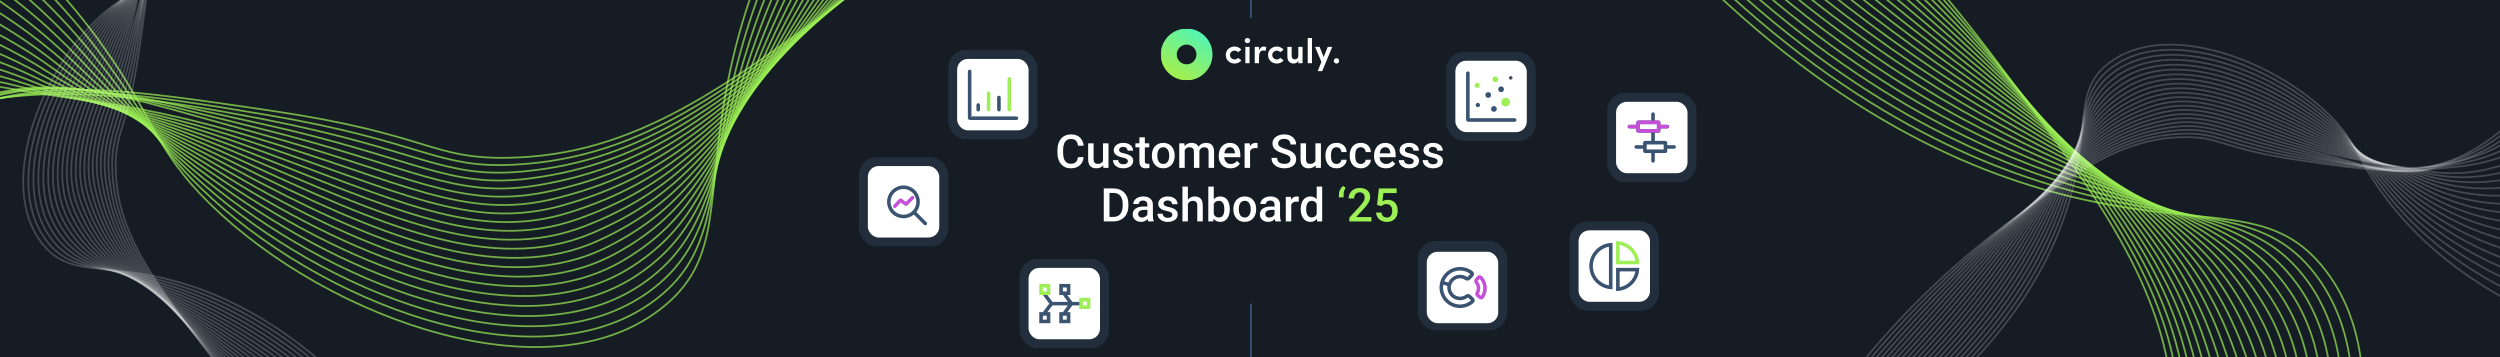 <svg fill="none" height="200" viewBox="0 0 1400 200" width="1400" xmlns="http://www.w3.org/2000/svg" xmlns:xlink="http://www.w3.org/1999/xlink"><rect x="0" y="0" width="1400" height="200" fill="#333333" stroke="none"/><linearGradient id="a" gradientUnits="userSpaceOnUse" x1="659.918" x2="673.055" y1="41.752" y2="18.668"><stop offset="0" stop-color="#9fef53"/><stop offset="1" stop-color="#54f4b2"/></linearGradient><clipPath id="b"><path d="m0 0h1400v200h-1400z"/></clipPath><clipPath id="c"><path d="m650 16h100v29h-100z"/></clipPath><mask id="d" height="29" maskUnits="userSpaceOnUse" width="100" x="650" y="16"><path d="m750 16h-100v29h100z" fill="#fff"/></mask><g clip-path="url(#b)"><path d="m0 0h1400v200h-1400z" fill="#151c24"/><rect fill="#222e3c" height="50" rx="10" width="50" x="571" y="145"/><rect fill="#fff" height="40" rx="6" width="40" x="576" y="150"/><path d="m587.2 175.8v4.2h-4.2v-4.2z" stroke="#395370" stroke-width="2"/><path d="m598.4 160v4.2h-4.2v-4.2z" stroke="#395370" stroke-width="2"/><path d="m598.4 175.8v4.2h-4.2v-4.2z" stroke="#395370" stroke-width="2"/><path d="m599.992 170.042-3.829 5.158m3.829-5.158-3.829-5.242m3.829 5.242h-11.162m11.162 0h4.408m-15.57 0-3.83 5.158m3.83-5.158-3.83-5.242" stroke="#395370" stroke-linecap="round" stroke-width="2"/><path d="m587.2 160v4.2h-4.2v-4.2z" stroke="#9cef54" stroke-width="2"/><path d="m609.6 172h-4.2v-4.2h4.2z" stroke="#9cef54" stroke-width="2"/><rect fill="#222e3c" height="50" rx="10" width="50" x="879" y="124"/><rect fill="#222e3c" height="50" rx="10" width="50" x="531" y="28"/><rect fill="#222e3c" height="50" rx="10" width="50" x="481" y="88"/><rect fill="#222e3c" height="50" rx="10" width="50" x="794" y="135"/><rect fill="#222e3c" height="50" rx="10" width="50" x="810" y="29"/><rect fill="#222e3c" height="50" rx="10" width="50" x="900" y="52"/><rect fill="#fff" height="40" rx="6" width="40" x="536" y="33"/><path d="m543 40v26c0 .111.09.2.2.2h26" stroke="#395370" stroke-linecap="round" stroke-width="2"/><path d="m565.2 44.2v17.2" stroke="#9cef54" stroke-linecap="round" stroke-width="2"/><path d="m559.4 54.6v6.8" stroke="#395370" stroke-linecap="round" stroke-width="2"/><path d="m553.6 52.2v9.2" stroke="#9cef54" stroke-linecap="round" stroke-width="2"/><path d="m547.8 58.8v2.6" stroke="#395370" stroke-linecap="round" stroke-width="2"/><rect fill="#fff" height="40" rx="6" width="40" x="815" y="34"/><path d="m822 41v26c0 .111.09.2.2.2h26" stroke="#395370" stroke-linecap="round" stroke-width="2"/><circle cx="827.2" cy="47.8" fill="#9cef54" r="1.4"/><circle cx="846" cy="43.6" fill="#395370" r="1"/><circle cx="840.6" cy="50" fill="#395370" r="1.6"/><circle cx="827.6" cy="58.8" fill="#395370" r="1.2"/><circle cx="837.4" cy="44.4" fill="#9cef54" r="1.6"/><circle cx="843.2" cy="57.2" fill="#9cef54" r="2.4"/><circle cx="836.6" cy="61" fill="#395370" r="1.6"/><circle cx="833.4" cy="53.2" fill="#395370" r="1.6"/><rect fill="#fff" height="40" rx="6" width="40" x="884" y="129"/><path d="m902 160.957c-2.206-.182-4.242-.958-5.948-2.172-3.06-2.177-5.052-5.748-5.052-9.785 0-6.291 4.841-11.45 11-11.958z" stroke="#395370" stroke-width="2"/><path d="m916.958 151c-.39 4.727-3.521 8.681-7.804 10.262-.995.367-2.053.604-3.154.695v-10.957z" stroke="#395370" stroke-width="2"/><path d="m906 136.042c5.829.48 10.477 5.129 10.957 10.958h-10.957z" stroke="#9cef54" stroke-width="2"/><g clip-path="url(#c)"><g mask="url(#d)"><path d="m664.5 45c-.982 0-1.961-.099-2.922-.295-.933-.191-1.845-.474-2.722-.845-.862-.365-1.687-.813-2.463-1.337-.77-.521-1.489-1.113-2.146-1.771-.657-.657-1.25-1.376-1.771-2.146-.524-.776-.972-1.601-1.337-2.463-.37-.877-.654-1.789-.845-2.722-.196-.962-.294-1.941-.294-2.922s.098-1.961.295-2.922c.191-.933.474-1.845.845-2.722.365-.862.812-1.687 1.337-2.463.52-.77 1.113-1.489 1.77-2.146.658-.657 1.376-1.25 2.146-1.771.776-.524 1.601-.972 2.463-1.337.877-.371 1.789-.654 2.722-.845.962-.196 1.94-.295 2.922-.294.981-0 1.96.099 2.922.295.933.191 1.845.474 2.722.845.862.365 1.687.813 2.463 1.337.77.521 1.488 1.113 2.146 1.771.657.657 1.25 1.376 1.77 2.146.524.776.972 1.601 1.337 2.463.371.877.654 1.789.845 2.722.196.962.295 1.941.295 2.922s-.099 1.96-.295 2.922c-.191.933-.474 1.845-.845 2.722-.365.862-.813 1.687-1.337 2.463-.52.77-1.113 1.489-1.77 2.146-.658.657-1.376 1.25-2.146 1.77-.776.524-1.601.972-2.464 1.337-.877.371-1.788.654-2.721.845-.962.196-1.941.295-2.922.295zm0-20.016c-.738-.001-1.468.146-2.147.434-.656.277-1.251.678-1.754 1.182-.504.503-.905 1.098-1.182 1.754-.287.679-.435 1.41-.434 2.147-.001.738.147 1.468.434 2.147.277.655.678 1.251 1.182 1.754.503.504 1.098.905 1.754 1.182.679.287 1.409.435 2.147.433.738.001 1.468-.146 2.147-.433.656-.277 1.251-.678 1.754-1.182.504-.502.905-1.098 1.182-1.754.287-.679.435-1.41.433-2.147.002-.738-.146-1.468-.433-2.147-.277-.656-.678-1.251-1.182-1.754-.503-.504-1.098-.905-1.754-1.182-.679-.288-1.409-.435-2.147-.434z" fill="url(#a)"/><path d="m687.889 34.234c-.965-.899-1.447-2.046-1.447-3.441 0-1.395.482-2.532 1.447-3.412.946-.873 2.193-1.346 3.48-1.32.743-.006 1.477.155 2.15.469.646.297 1.209.747 1.643 1.31l-1.897 1.427c-.443-.6-1.075-.899-1.896-.899-.663-.01-1.306.231-1.799.674-.249.217-.446.486-.578.789s-.195.631-.184.961c-.008.335.055.669.187.977.131.308.328.585.575.812.482.465 1.129.722 1.799.714.821 0 1.453-.306 1.896-.919l1.916 1.408c-.431.574-.999 1.031-1.652 1.329-.677.314-1.414.474-2.16.469-1.292.025-2.542-.46-3.48-1.349zm11.867-7.977v9.13h-2.366v-9.13zm-2.268-2.502c-.144-.131-.258-.291-.336-.47-.077-.179-.116-.371-.114-.566-.003-.193.037-.384.116-.56.08-.176.197-.332.344-.457.296-.27.684-.417 1.085-.41.395-.009.778.139 1.065.41.142.128.255.285.331.461s.113.365.109.556c.003.193-.034.383-.11.56s-.188.336-.33.466c-.141.137-.307.245-.49.317-.183.072-.379.107-.575.103-.404.01-.797-.137-1.095-.41zm7.546 8.407v3.226h-2.385v-9.13h2.385v2.151c.222-.782.568-1.369 1.036-1.76.428-.375.976-.584 1.545-.587.521-.015 1.039.1 1.505.332l-.41 2.151c-.44-.181-.913-.268-1.388-.254-1.525 0-2.288 1.29-2.288 3.871zm6.511 2.072c-.965-.899-1.447-2.046-1.447-3.441 0-1.395.482-2.532 1.447-3.412.946-.873 2.192-1.346 3.479-1.32.744-.006 1.478.155 2.151.469.645.297 1.209.747 1.642 1.31l-1.896 1.427c-.443-.6-1.075-.899-1.897-.899-.663-.01-1.305.231-1.798.674-.249.217-.446.486-.578.789s-.195.631-.184.961c-.009.335.055.669.187.977.131.308.328.585.575.812.482.465 1.129.722 1.798.714.822 0 1.454-.306 1.897-.919l1.916 1.408c-.431.574-.999 1.031-1.652 1.329-.677.314-1.415.474-2.161.469-1.292.025-2.541-.46-3.479-1.349zm15.503-3.109v-4.868h2.385v9.13h-2.385v-1.29c-.244.465-.622.847-1.085 1.095-.438.251-.932.385-1.437.391-1.108 0-1.984-.339-2.63-1.017-.644-.678-.967-1.649-.967-2.913v-5.396h2.404v4.966c0 .691.17 1.202.509 1.535.161.162.353.289.565.375.211.086.438.128.666.123.519.016 1.023-.17 1.408-.518.378-.345.567-.883.567-1.613zm5.279 4.262v-14.096h2.385v14.096zm13.743-9.13-5.65 13.588h-2.522l2.092-5.162-3.558-8.426h2.542l2.268 5.689 2.287-5.689zm1.291 8.896c-.145-.134-.26-.298-.338-.48-.077-.182-.116-.378-.112-.576-.004-.198.035-.394.112-.576.078-.182.193-.345.338-.48.142-.139.31-.249.494-.323.185-.074.382-.11.581-.107.409-.008.805.142 1.105.42.149.134.267.298.346.482.08.184.118.383.113.583.005.2-.033.399-.113.583-.079.184-.197.348-.346.482-.3.278-.696.428-1.105.42-.199.003-.396-.033-.581-.107-.184-.074-.352-.184-.494-.323z" fill="#fff"/></g></g><path d="m603.655 87.982h3.174c-.101 1.21-.44 2.289-1.016 3.237-.575.94-1.383 1.68-2.424 2.222s-2.307.812-3.796.812c-1.143 0-2.171-.203-3.085-.609-.914-.415-1.697-.999-2.349-1.752-.652-.762-1.151-1.68-1.498-2.755-.338-1.075-.508-2.277-.508-3.606v-1.536c0-1.329.174-2.531.521-3.606.355-1.075.863-1.993 1.523-2.755.66-.77 1.452-1.358 2.374-1.765.931-.406 1.977-.609 3.136-.609 1.473 0 2.717.271 3.732.812 1.016.542 1.803 1.291 2.362 2.247.567.956.914 2.052 1.041 3.288h-3.174c-.085-.796-.271-1.477-.559-2.044-.279-.567-.694-.999-1.244-1.295-.55-.305-1.269-.457-2.158-.457-.728 0-1.363.135-1.904.406-.542.271-.995.669-1.359 1.193-.364.525-.639 1.172-.825 1.942-.178.762-.266 1.633-.266 2.615v1.562c0 .931.08 1.777.241 2.539.169.753.423 1.401.761 1.942.347.542.788.961 1.321 1.257s1.172.444 1.917.444c.905 0 1.637-.144 2.196-.432.567-.288.995-.707 1.282-1.257.297-.559.491-1.24.584-2.044zm14.029 2.78v-10.499h3.072v13.736h-2.895zm.431-2.857 1.029-.025c0 .922-.102 1.773-.305 2.552-.203.77-.516 1.443-.94 2.019-.423.567-.964 1.011-1.625 1.333-.66.313-1.451.47-2.374.47-.668 0-1.282-.097-1.84-.292-.559-.195-1.041-.495-1.448-.901-.397-.406-.706-.935-.926-1.587-.221-.652-.331-1.43-.331-2.336v-8.874h3.06v8.899c0 .499.059.918.178 1.257.118.33.279.597.482.8.203.203.44.347.711.432.271.085.559.127.863.127.872 0 1.558-.169 2.057-.508.508-.347.868-.812 1.079-1.397.22-.584.33-1.24.33-1.968zm13.483 2.374c0-.305-.077-.58-.229-.825-.152-.254-.444-.482-.876-.686-.423-.203-1.049-.389-1.879-.559-.728-.161-1.396-.351-2.006-.571-.601-.229-1.117-.503-1.548-.825-.432-.322-.766-.703-1.003-1.143s-.356-.948-.356-1.524c0-.559.123-1.087.368-1.587.246-.499.597-.939 1.054-1.32.457-.381 1.011-.681 1.663-.901.66-.22 1.397-.33 2.209-.33 1.151 0 2.137.195 2.958.584.83.381 1.464.901 1.904 1.562.441.652.661 1.388.661 2.209h-3.06c0-.364-.093-.703-.279-1.016-.178-.322-.449-.58-.813-.774-.364-.203-.821-.305-1.371-.305-.525 0-.96.085-1.307.254-.339.161-.593.372-.762.635-.161.262-.241.55-.241.863 0 .229.042.436.127.622.093.178.245.343.457.495.211.144.499.279.863.406.372.127.838.25 1.396.368 1.05.22 1.951.504 2.704.851.762.339 1.346.779 1.752 1.32.407.533.61 1.21.61 2.031 0 .609-.131 1.168-.394 1.676-.254.499-.626.935-1.117 1.308-.491.364-1.079.647-1.765.851-.677.203-1.438.305-2.285.305-1.244 0-2.298-.22-3.161-.66-.863-.449-1.519-1.02-1.968-1.714-.44-.703-.66-1.43-.66-2.184h2.958c.034.567.191 1.02.47 1.358.288.33.643.571 1.066.724.432.144.876.216 1.333.216.55 0 1.012-.072 1.384-.216.372-.152.656-.355.851-.609.194-.262.292-.558.292-.889zm11.971-10.017v2.234h-7.744v-2.234zm-5.509-3.364h3.059v13.305c0 .423.059.749.178.978.127.22.3.368.52.444.22.076.479.114.775.114.211 0 .415-.013.609-.038.195-.025.351-.051.47-.076l.013 2.336c-.254.076-.551.144-.889.203-.33.059-.711.089-1.143.089-.702 0-1.324-.123-1.866-.368-.542-.254-.965-.664-1.269-1.231-.305-.567-.457-1.32-.457-2.26zm6.982 10.385v-.292c0-.99.144-1.909.432-2.755.287-.855.702-1.595 1.244-2.222.55-.635 1.219-1.126 2.006-1.473.795-.355 1.692-.533 2.691-.533 1.007 0 1.904.178 2.691.533.796.347 1.469.838 2.019 1.473.55.626.969 1.367 1.257 2.222.288.846.431 1.765.431 2.755v.292c0 .99-.143 1.909-.431 2.755-.288.846-.707 1.587-1.257 2.222-.55.626-1.219 1.117-2.006 1.473-.787.347-1.68.52-2.679.52-1.007 0-1.908-.173-2.704-.52-.787-.355-1.455-.846-2.006-1.473-.55-.635-.969-1.375-1.256-2.222-.288-.846-.432-1.765-.432-2.755zm3.06-.292v.292c0 .618.063 1.202.19 1.752.127.55.326 1.033.597 1.447s.618.741 1.041.978c.423.237.926.355 1.51.355.567 0 1.058-.118 1.473-.355.423-.237.77-.563 1.041-.978s.47-.897.597-1.447c.135-.55.203-1.134.203-1.752v-.292c0-.609-.068-1.185-.203-1.727-.127-.55-.33-1.037-.61-1.46-.27-.423-.617-.753-1.041-.99-.414-.245-.909-.368-1.485-.368-.575 0-1.075.123-1.498.368-.415.237-.757.567-1.028.99-.271.423-.47.91-.597 1.46-.127.542-.19 1.117-.19 1.727zm15.336-3.936v10.943h-3.06v-13.736h2.882zm-.496 3.567-1.041-.013c0-.948.119-1.824.356-2.628s.584-1.502 1.041-2.095c.457-.601 1.024-1.062 1.701-1.384.686-.33 1.477-.495 2.374-.495.626 0 1.198.093 1.714.279.525.178.977.461 1.358.851.39.389.686.889.889 1.498.212.609.317 1.346.317 2.209v9.153h-3.059v-8.887c0-.669-.102-1.193-.305-1.574-.195-.381-.478-.652-.85-.812-.364-.169-.8-.254-1.308-.254-.576 0-1.067.11-1.473.33-.398.22-.723.52-.977.901s-.44.821-.559 1.32c-.118.499-.178 1.033-.178 1.6zm8.519-.812-1.435.317c0-.829.115-1.612.343-2.349.237-.745.58-1.397 1.028-1.955.457-.567 1.02-1.011 1.689-1.333s1.435-.482 2.298-.482c.702 0 1.329.097 1.879.292.558.186 1.032.482 1.422.889.389.406.685.935.888 1.587.203.643.305 1.422.305 2.336v8.887h-3.072v-8.899c0-.694-.102-1.232-.305-1.612-.195-.381-.474-.643-.838-.787-.364-.152-.8-.229-1.308-.229-.473 0-.892.089-1.256.267-.356.169-.656.41-.902.724-.245.305-.431.656-.558 1.054-.119.398-.178.829-.178 1.295zm17.621 8.442c-1.016 0-1.934-.165-2.755-.495-.812-.339-1.506-.808-2.082-1.409-.567-.601-1.003-1.308-1.307-2.12-.305-.812-.458-1.688-.458-2.628v-.508c0-1.075.157-2.048.47-2.92.313-.872.749-1.617 1.308-2.234.558-.626 1.219-1.105 1.98-1.435.762-.33 1.587-.495 2.476-.495.982 0 1.841.165 2.577.495s1.346.796 1.828 1.397c.491.592.855 1.299 1.092 2.12.245.821.368 1.726.368 2.717v1.308h-10.613v-2.196h7.592v-.241c-.017-.55-.127-1.066-.33-1.549-.195-.482-.496-.872-.902-1.168s-.948-.444-1.625-.444c-.508 0-.96.11-1.358.33-.39.212-.715.521-.978.927-.262.406-.465.897-.609 1.473-.136.567-.203 1.206-.203 1.917v.508c0 .601.08 1.159.241 1.676.169.508.415.952.736 1.333.322.381.711.681 1.168.901.457.212.978.317 1.562.317.736 0 1.392-.148 1.968-.444.575-.296 1.074-.715 1.498-1.257l1.612 1.562c-.296.432-.681.846-1.155 1.244-.474.389-1.054.707-1.74.952-.677.245-1.464.368-2.361.368zm10.956-11.375v11.121h-3.059v-13.736h2.919zm4.202-2.704-.025 2.844c-.186-.034-.389-.059-.61-.076-.211-.017-.423-.025-.634-.025-.525 0-.986.076-1.384.229-.398.144-.732.355-1.003.635-.262.271-.466.601-.609.99-.144.389-.229.825-.254 1.308l-.699.051c0-.863.085-1.663.254-2.399.17-.736.424-1.384.762-1.942.347-.559.779-.995 1.295-1.308.525-.313 1.13-.47 1.815-.47.187 0 .386.017.597.051.22.034.385.072.495.114zm18.421 9.065c0-.381-.059-.719-.178-1.016-.11-.296-.309-.567-.596-.812-.288-.245-.694-.482-1.219-.711-.516-.237-1.176-.478-1.98-.724-.881-.271-1.693-.571-2.438-.901-.736-.339-1.38-.728-1.93-1.168-.55-.449-.977-.961-1.282-1.536-.305-.584-.457-1.257-.457-2.019 0-.753.157-1.439.47-2.057.321-.618.774-1.151 1.358-1.6.593-.457 1.291-.808 2.095-1.054.804-.254 1.693-.381 2.666-.381 1.371 0 2.552.254 3.542.762.999.508 1.765 1.189 2.298 2.044.541.855.812 1.798.812 2.831h-3.161c0-.609-.131-1.147-.393-1.612-.254-.474-.644-.846-1.168-1.117-.517-.271-1.173-.406-1.968-.406-.753 0-1.38.114-1.879.343s-.872.537-1.117.927c-.246.389-.368.83-.368 1.32 0 .347.08.664.241.952.161.279.406.542.736.787.33.237.745.461 1.244.673.5.212 1.088.415 1.765.609 1.024.305 1.917.643 2.679 1.016.761.364 1.396.779 1.904 1.244s.889.995 1.142 1.587c.254.584.381 1.248.381 1.993 0 .779-.156 1.481-.469 2.107-.314.618-.762 1.147-1.346 1.587-.576.432-1.27.766-2.082 1.003-.804.229-1.701.343-2.692.343-.888 0-1.764-.118-2.627-.355-.855-.237-1.634-.597-2.336-1.079-.703-.491-1.261-1.1-1.676-1.828-.415-.736-.622-1.595-.622-2.577h3.186c0 .601.102 1.113.305 1.536.212.423.504.77.876 1.041.372.262.804.457 1.295.584.499.127 1.032.19 1.599.19.745 0 1.367-.106 1.867-.317.508-.211.888-.508 1.142-.889.254-.381.381-.821.381-1.32zm13.978 1.523v-10.499h3.072v13.736h-2.895zm.431-2.857 1.029-.025c0 .922-.102 1.773-.305 2.552-.203.77-.516 1.443-.94 2.019-.423.567-.964 1.011-1.625 1.333-.66.313-1.451.47-2.374.47-.668 0-1.282-.097-1.84-.292-.559-.195-1.041-.495-1.448-.901-.397-.406-.706-.935-.926-1.587s-.33-1.43-.33-2.336v-8.874h3.059v8.899c0 .499.059.918.178 1.257.118.33.279.597.482.8.203.203.44.347.711.432.271.085.559.127.863.127.872 0 1.558-.169 2.057-.508.508-.347.868-.812 1.079-1.397.22-.584.33-1.24.33-1.968zm11.388 3.91c.499 0 .948-.097 1.346-.292.406-.203.732-.482.977-.838.254-.355.394-.766.419-1.231h2.882c-.017.889-.279 1.697-.787 2.425-.508.728-1.181 1.308-2.019 1.739-.838.423-1.764.635-2.78.635-1.049 0-1.963-.178-2.742-.533-.779-.364-1.426-.863-1.942-1.498-.517-.635-.906-1.367-1.168-2.196-.254-.83-.381-1.718-.381-2.666v-.444c0-.948.127-1.837.381-2.666.262-.838.651-1.574 1.168-2.209.516-.635 1.163-1.13 1.942-1.485.779-.364 1.688-.546 2.729-.546 1.101 0 2.066.22 2.895.66.829.432 1.481 1.037 1.955 1.815.482.77.732 1.667.749 2.691h-2.882c-.025-.508-.152-.965-.381-1.371-.22-.415-.533-.745-.939-.99-.398-.245-.876-.368-1.435-.368-.618 0-1.13.127-1.536.381-.406.245-.723.584-.952 1.016-.228.423-.394.901-.495 1.435-.093.525-.14 1.071-.14 1.638v.444c0 .567.047 1.117.14 1.65s.254 1.011.482 1.435c.237.415.559.749.965 1.003.406.245.923.368 1.549.368zm13.584 0c.499 0 .948-.097 1.346-.292.406-.203.732-.482.977-.838.254-.355.394-.766.419-1.231h2.882c-.017.889-.279 1.697-.787 2.425-.508.728-1.181 1.308-2.019 1.739-.838.423-1.764.635-2.78.635-1.049 0-1.963-.178-2.742-.533-.779-.364-1.426-.863-1.942-1.498-.517-.635-.906-1.367-1.168-2.196-.254-.83-.381-1.718-.381-2.666v-.444c0-.948.127-1.837.381-2.666.262-.838.651-1.574 1.168-2.209.516-.635 1.163-1.13 1.942-1.485.779-.364 1.688-.546 2.729-.546 1.101 0 2.065.22 2.895.66.829.432 1.481 1.037 1.955 1.815.482.77.732 1.667.749 2.691h-2.882c-.025-.508-.152-.965-.381-1.371-.22-.415-.533-.745-.939-.99-.398-.245-.876-.368-1.435-.368-.618 0-1.13.127-1.536.381-.406.245-.723.584-.952 1.016-.229.423-.394.901-.495 1.435-.093.525-.14 1.071-.14 1.638v.444c0 .567.047 1.117.14 1.65s.254 1.011.482 1.435c.237.415.559.749.965 1.003.406.245.923.368 1.549.368zm14.028 2.438c-1.015 0-1.934-.165-2.755-.495-.812-.339-1.506-.808-2.082-1.409-.567-.601-1.003-1.308-1.307-2.12-.305-.812-.457-1.688-.457-2.628v-.508c0-1.075.156-2.048.469-2.92.314-.872.75-1.617 1.308-2.234.559-.626 1.219-1.105 1.981-1.435.761-.33 1.586-.495 2.475-.495.982 0 1.841.165 2.577.495.737.33 1.346.796 1.828 1.397.491.592.855 1.299 1.092 2.12.246.821.368 1.726.368 2.717v1.308h-10.613v-2.196h7.592v-.241c-.017-.55-.127-1.066-.33-1.549-.195-.482-.495-.872-.902-1.168-.406-.296-.947-.444-1.625-.444-.507 0-.96.11-1.358.33-.389.212-.715.521-.977.927-.263.406-.466.897-.61 1.473-.135.567-.203 1.206-.203 1.917v.508c0 .601.08 1.159.241 1.676.169.508.415.952.737 1.333.321.381.71.681 1.168.901.457.212.977.317 1.561.317.736 0 1.392-.148 1.968-.444.575-.296 1.075-.715 1.498-1.257l1.612 1.562c-.296.432-.681.846-1.155 1.244-.474.389-1.054.707-1.739.952-.677.245-1.465.368-2.362.368zm15.59-3.974c0-.305-.076-.58-.228-.825-.153-.254-.445-.482-.876-.686-.424-.203-1.05-.389-1.879-.559-.728-.161-1.397-.351-2.006-.571-.601-.229-1.117-.503-1.549-.825-.432-.322-.766-.703-1.003-1.143s-.355-.948-.355-1.524c0-.559.122-1.087.368-1.587.245-.499.597-.939 1.054-1.32.457-.381 1.011-.681 1.663-.901.66-.22 1.396-.33 2.209-.33 1.151 0 2.137.195 2.958.584.829.381 1.464.901 1.904 1.562.44.652.66 1.388.66 2.209h-3.059c0-.364-.094-.703-.28-1.016-.178-.322-.448-.58-.812-.774-.364-.203-.821-.305-1.371-.305-.525 0-.961.085-1.308.254-.339.161-.592.372-.762.635-.161.262-.241.55-.241.863 0 .229.042.436.127.622.093.178.245.343.457.495.212.144.499.279.863.406.373.127.838.25 1.397.368 1.049.22 1.951.504 2.704.851.762.339 1.346.779 1.752 1.32.406.533.609 1.21.609 2.031 0 .609-.131 1.168-.393 1.676-.254.499-.627.935-1.117 1.308-.491.364-1.08.647-1.765.851-.677.203-1.439.305-2.285.305-1.244 0-2.298-.22-3.161-.66-.864-.449-1.52-1.02-1.968-1.714-.44-.703-.66-1.43-.66-2.184h2.958c.034.567.19 1.02.469 1.358.288.33.644.571 1.067.724.431.144.876.216 1.333.216.55 0 1.011-.072 1.384-.216.372-.152.656-.355.85-.609.195-.262.292-.558.292-.889zm13.381 0c0-.305-.076-.58-.229-.825-.152-.254-.444-.482-.875-.686-.424-.203-1.05-.389-1.879-.559-.728-.161-1.397-.351-2.006-.571-.601-.229-1.117-.503-1.549-.825-.432-.322-.766-.703-1.003-1.143s-.355-.948-.355-1.524c0-.559.122-1.087.368-1.587.245-.499.596-.939 1.053-1.32.457-.381 1.012-.681 1.663-.901.661-.22 1.397-.33 2.209-.33 1.152 0 2.138.195 2.958.584.83.381 1.465.901 1.905 1.562.44.652.66 1.388.66 2.209h-3.06c0-.364-.093-.703-.279-1.016-.178-.322-.448-.58-.812-.774-.364-.203-.821-.305-1.372-.305-.524 0-.96.085-1.307.254-.339.161-.593.372-.762.635-.161.262-.241.55-.241.863 0 .229.042.436.127.622.093.178.245.343.457.495.212.144.499.279.863.406.373.127.838.25 1.397.368 1.049.22 1.951.504 2.704.851.762.339 1.345.779 1.752 1.32.406.533.609 1.21.609 2.031 0 .609-.131 1.168-.393 1.676-.254.499-.627.935-1.118 1.308-.491.364-1.079.647-1.764.851-.677.203-1.439.305-2.285.305-1.245 0-2.298-.22-3.162-.66-.863-.449-1.519-1.02-1.967-1.714-.44-.703-.66-1.43-.66-2.184h2.958c.033.567.19 1.02.469 1.358.288.33.643.571 1.067.724.431.144.876.216 1.333.216.55 0 1.011-.072 1.383-.216.373-.152.656-.355.851-.609.195-.262.292-.558.292-.889zm-181.556 33.72h-3.948l.025-2.526h3.923c1.143 0 2.099-.25 2.869-.749.779-.5 1.363-1.215 1.752-2.146.398-.931.597-2.04.597-3.326v-1.003c0-.999-.114-1.883-.343-2.653-.22-.771-.55-1.418-.99-1.943-.432-.524-.965-.922-1.599-1.193-.627-.271-1.35-.406-2.171-.406h-4.139v-2.539h4.139c1.227 0 2.348.207 3.364.622 1.015.406 1.891.994 2.628 1.764.745.771 1.316 1.693 1.714 2.768.397 1.075.596 2.277.596 3.605v.978c0 1.329-.199 2.531-.596 3.605-.398 1.075-.969 1.998-1.714 2.768-.745.762-1.634 1.35-2.666 1.765-1.024.406-2.171.609-3.441.609zm-2.183-18.484v18.484h-3.187v-18.484zm21.239 15.729v-6.551c0-.491-.089-.914-.267-1.269-.177-.356-.448-.631-.812-.825-.356-.195-.804-.292-1.346-.292-.499 0-.931.084-1.295.254-.364.169-.647.397-.85.685s-.305.614-.305.978h-3.047c0-.542.131-1.067.394-1.575.262-.507.643-.96 1.142-1.358.5-.398 1.096-.711 1.79-.939.694-.229 1.473-.343 2.336-.343 1.033 0 1.947.173 2.742.52.804.347 1.435.872 1.892 1.574.466.695.698 1.566.698 2.616v6.106c0 .626.043 1.189.127 1.689.093.491.225.918.394 1.282v.203h-3.136c-.144-.33-.258-.749-.343-1.257-.076-.516-.114-1.015-.114-1.498zm.444-5.599.026 1.892h-2.197c-.567 0-1.066.055-1.498.165-.431.102-.791.254-1.079.457-.287.203-.503.449-.647.736-.144.288-.216.614-.216.978s.085.698.254 1.003c.169.296.415.529.736.698.33.169.728.254 1.194.254.626 0 1.172-.127 1.637-.381.474-.262.847-.58 1.117-.952.271-.381.415-.74.432-1.079l.99 1.358c-.101.347-.275.72-.52 1.118-.246.397-.567.778-.965 1.142-.389.356-.859.648-1.409.876-.542.229-1.168.343-1.879.343-.897 0-1.697-.178-2.399-.533-.703-.364-1.253-.851-1.651-1.46-.398-.618-.597-1.316-.597-2.095 0-.728.136-1.371.407-1.93.279-.567.685-1.041 1.218-1.422.542-.38 1.202-.668 1.981-.863.779-.203 1.667-.305 2.666-.305zm13.534 4.634c0-.304-.077-.579-.229-.825-.152-.254-.444-.482-.876-.685-.423-.204-1.049-.39-1.879-.559-.728-.161-1.396-.351-2.006-.571-.601-.229-1.117-.504-1.549-.826-.431-.321-.765-.702-1.002-1.142s-.356-.948-.356-1.524c0-.558.123-1.087.368-1.586.246-.5.597-.94 1.054-1.321s1.011-.681 1.663-.901c.66-.22 1.397-.33 2.209-.33 1.151 0 2.137.194 2.958.584.829.381 1.464.901 1.904 1.561.44.652.66 1.388.66 2.209h-3.059c0-.364-.093-.702-.279-1.015-.178-.322-.449-.58-.813-.775-.364-.203-.821-.304-1.371-.304-.525 0-.961.084-1.308.253-.338.161-.592.373-.761.635-.161.263-.242.55-.242.863 0 .229.043.436.127.623.094.177.246.342.457.495.212.144.5.279.864.406.372.127.838.25 1.396.368 1.05.22 1.951.504 2.704.851.762.338 1.346.778 1.752 1.32.407.533.61 1.21.61 2.031 0 .61-.132 1.168-.394 1.676-.254.499-.626.935-1.117 1.308-.491.364-1.079.647-1.765.85-.677.203-1.439.305-2.285.305-1.244 0-2.298-.22-3.161-.66-.863-.449-1.519-1.02-1.968-1.714-.44-.703-.66-1.43-.66-2.184h2.958c.034.567.19 1.02.47 1.359.288.33.643.571 1.066.723.432.144.876.216 1.333.216.55 0 1.012-.072 1.384-.216.372-.152.656-.355.851-.609.194-.262.292-.559.292-.889zm8.696-15.78v19.5h-3.047v-19.5zm-.533 12.124-.991-.013c.009-.948.14-1.824.394-2.628.262-.804.626-1.502 1.092-2.094.474-.601 1.041-1.063 1.701-1.384.66-.33 1.392-.495 2.196-.495.677 0 1.287.093 1.828.279.55.186 1.024.487 1.422.901.398.407.698.94.902 1.6.211.652.317 1.447.317 2.387v8.823h-3.072v-8.849c0-.66-.098-1.185-.292-1.574-.186-.389-.462-.668-.825-.838-.364-.177-.809-.266-1.333-.266-.551 0-1.037.11-1.46.33-.415.22-.762.52-1.041.901-.28.381-.491.821-.635 1.32-.136.5-.203 1.033-.203 1.6zm11.971-12.124h3.06v16.567l-.292 2.933h-2.768zm12.023 12.505v.266c0 1.016-.114 1.951-.343 2.806-.22.847-.559 1.583-1.016 2.209-.448.626-1.007 1.113-1.675 1.46-.661.339-1.427.508-2.298.508-.855 0-1.6-.161-2.235-.483-.634-.321-1.168-.778-1.599-1.371-.423-.592-.766-1.299-1.029-2.12-.262-.821-.448-1.726-.558-2.717v-.85c.11-.999.296-1.904.558-2.717.263-.821.606-1.528 1.029-2.12.431-.601.96-1.062 1.587-1.384.634-.321 1.375-.482 2.221-.482.881 0 1.655.169 2.324.508.677.338 1.24.821 1.688 1.447.449.618.783 1.354 1.003 2.209.229.855.343 1.798.343 2.831zm-3.06.266v-.266c0-.618-.051-1.198-.152-1.739-.102-.551-.271-1.033-.508-1.448-.228-.414-.542-.74-.939-.977-.39-.246-.876-.368-1.46-.368-.542 0-1.008.093-1.397.279s-.715.44-.977.762c-.263.321-.47.694-.622 1.117-.144.423-.242.88-.292 1.371v2.298c.076.635.237 1.219.482 1.752.254.524.609.948 1.066 1.269.457.313 1.046.47 1.765.47.567 0 1.045-.114 1.435-.343.389-.228.698-.546.926-.952.237-.415.407-.897.508-1.447.11-.55.165-1.143.165-1.778zm5.066.013v-.292c0-.99.144-1.908.431-2.755.288-.855.703-1.595 1.244-2.221.551-.635 1.219-1.126 2.006-1.473.796-.355 1.693-.533 2.692-.533 1.007 0 1.904.178 2.691.533.796.347 1.469.838 2.019 1.473.55.626.969 1.366 1.256 2.221.288.847.432 1.765.432 2.755v.292c0 .99-.144 1.909-.432 2.755-.287.846-.706 1.587-1.256 2.222-.55.626-1.219 1.117-2.006 1.472-.787.347-1.68.521-2.679.521-1.007 0-1.908-.174-2.704-.521-.787-.355-1.456-.846-2.006-1.472-.55-.635-.969-1.376-1.257-2.222-.287-.846-.431-1.765-.431-2.755zm3.059-.292v.292c0 .618.064 1.202.191 1.752s.325 1.033.596 1.447c.271.415.618.741 1.041.978.424.237.927.355 1.511.355.567 0 1.058-.118 1.473-.355.423-.237.77-.563 1.041-.978.271-.414.469-.897.596-1.447.136-.55.204-1.134.204-1.752v-.292c0-.609-.068-1.185-.204-1.726-.127-.551-.33-1.037-.609-1.46-.271-.424-.618-.754-1.041-.991-.415-.245-.91-.368-1.485-.368-.576 0-1.075.123-1.498.368-.415.237-.758.567-1.029.991-.271.423-.469.909-.596 1.46-.127.541-.191 1.117-.191 1.726zm20.021 4.253v-6.551c0-.491-.089-.914-.267-1.269-.178-.356-.448-.631-.812-.825-.356-.195-.804-.292-1.346-.292-.499 0-.931.084-1.295.254-.364.169-.647.397-.851.685-.203.288-.304.614-.304.978h-3.047c0-.542.131-1.067.393-1.575.263-.507.644-.96 1.143-1.358s1.096-.711 1.79-.939c.694-.229 1.473-.343 2.336-.343 1.033 0 1.947.173 2.742.52.804.347 1.435.872 1.892 1.574.465.695.698 1.566.698 2.616v6.106c0 .626.042 1.189.127 1.689.093.491.224.918.393 1.282v.203h-3.135c-.144-.33-.258-.749-.343-1.257-.076-.516-.114-1.015-.114-1.498zm.444-5.599.025 1.892h-2.196c-.567 0-1.066.055-1.498.165-.432.102-.791.254-1.079.457s-.504.449-.647.736c-.144.288-.216.614-.216.978s.084.698.254 1.003c.169.296.414.529.736.698.33.169.728.254 1.193.254.627 0 1.173-.127 1.638-.381.474-.262.846-.58 1.117-.952.271-.381.415-.74.432-1.079l.99 1.358c-.101.347-.275.72-.52 1.118-.246.397-.567.778-.965 1.142-.39.356-.859.648-1.409.876-.542.229-1.168.343-1.879.343-.897 0-1.697-.178-2.4-.533-.702-.364-1.252-.851-1.65-1.46-.398-.618-.597-1.316-.597-2.095 0-.728.136-1.371.406-1.93.28-.567.686-1.041 1.219-1.422.542-.38 1.202-.668 1.981-.863.778-.203 1.667-.305 2.666-.305zm8.899-2.767v11.121h-3.059v-13.736h2.92zm4.203-2.704-.026 2.844c-.186-.034-.389-.06-.609-.077-.212-.017-.423-.025-.635-.025-.525 0-.986.076-1.384.229-.397.143-.732.355-1.003.634-.262.271-.465.601-.609.991-.144.389-.229.825-.254 1.307l-.698.051c0-.863.084-1.663.254-2.4.169-.736.423-1.383.761-1.942.347-.558.779-.994 1.295-1.308.525-.313 1.13-.469 1.816-.469.186 0 .385.017.596.051.221.033.386.071.496.114zm10.042 10.981v-16.656h3.072v19.5h-2.78zm-8.938-3.872v-.266c0-1.041.123-1.989.368-2.844.246-.863.601-1.604 1.067-2.222.465-.626 1.032-1.104 1.701-1.434.668-.339 1.422-.508 2.26-.508.829 0 1.557.161 2.183.482.627.322 1.16.783 1.6 1.384.44.592.791 1.303 1.054 2.133.262.821.448 1.735.558 2.742v.851c-.11.981-.296 1.878-.558 2.691-.263.812-.614 1.515-1.054 2.107-.44.593-.978 1.05-1.612 1.371-.627.322-1.359.483-2.197.483-.829 0-1.578-.174-2.247-.521-.66-.347-1.223-.833-1.688-1.46-.466-.626-.821-1.362-1.067-2.209-.245-.854-.368-1.781-.368-2.78zm3.06-.266v.266c0 .626.055 1.21.165 1.752.118.542.3 1.02.546 1.435.245.406.562.728.952.965.398.228.872.342 1.422.342.694 0 1.265-.152 1.714-.457.448-.304.799-.715 1.053-1.231.263-.525.44-1.109.533-1.752v-2.298c-.05-.499-.156-.965-.317-1.396-.152-.432-.36-.809-.622-1.13-.262-.33-.588-.584-.978-.762-.38-.186-.833-.279-1.358-.279-.559 0-1.033.118-1.422.355s-.711.563-.965.978c-.245.414-.427.897-.546 1.447-.118.55-.177 1.138-.177 1.765z" fill="#fff"/><path d="m749.804 110.518v-1.727c0-.533.093-1.083.279-1.65.195-.576.461-1.122.8-1.638.347-.525.74-.973 1.18-1.346l1.524.952c-.339.534-.618 1.096-.838 1.689-.212.584-.317 1.244-.317 1.98v1.74zm18.192 11.044v2.438h-12.391v-2.095l6.018-6.563c.66-.745 1.181-1.388 1.562-1.93.38-.542.647-1.028.799-1.46.161-.44.242-.867.242-1.282 0-.584-.11-1.096-.33-1.536-.212-.449-.525-.8-.94-1.054-.415-.262-.918-.393-1.511-.393-.685 0-1.261.148-1.726.444-.466.296-.817.707-1.054 1.231-.237.517-.355 1.109-.355 1.778h-3.06c0-1.075.245-2.057.736-2.946.491-.897 1.202-1.608 2.133-2.132.931-.534 2.053-.8 3.364-.8 1.236 0 2.286.207 3.149.622s1.519 1.003 1.968 1.764c.457.762.685 1.664.685 2.705 0 .575-.093 1.146-.279 1.713s-.453 1.135-.8 1.702c-.338.558-.741 1.121-1.206 1.688-.465.559-.978 1.126-1.536 1.701l-3.999 4.405zm5.599-6.157-2.438-.596 1.003-9.293h9.966v2.589h-7.427l-.508 4.533c.288-.17.686-.335 1.194-.495.508-.17 1.087-.254 1.739-.254.872 0 1.65.144 2.336.431.694.28 1.282.69 1.765 1.232.482.533.85 1.185 1.104 1.955.254.762.381 1.621.381 2.577 0 .855-.127 1.655-.381 2.399-.245.745-.618 1.401-1.117 1.968s-1.13 1.012-1.892 1.333c-.753.313-1.646.47-2.678.47-.771 0-1.511-.11-2.222-.33-.703-.229-1.333-.563-1.892-1.003-.558-.449-1.007-.999-1.345-1.65-.339-.661-.534-1.418-.584-2.273h2.996c.076.601.241 1.113.495 1.536.262.415.609.732 1.041.952.431.22.931.33 1.498.33.516 0 .961-.088 1.333-.266.372-.186.681-.449.927-.787.254-.347.44-.754.558-1.219.127-.466.191-.982.191-1.549 0-.542-.072-1.037-.216-1.485-.136-.449-.343-.838-.622-1.168-.271-.33-.614-.584-1.029-.762-.414-.186-.892-.279-1.434-.279-.728 0-1.287.106-1.676.317-.381.212-.736.474-1.066.787z" fill="#9cef54"/><rect fill="#fff" height="40" rx="6" width="40" x="486" y="93"/><circle cx="506" cy="113" r="8.2" stroke="#395370" stroke-width="2" transform="matrix(.707 -.707 .707 .707 68.301 390.893)"/><path d="m511.031 110.674-3.556 3.556c-.07.07-.182.078-.261.018l-2.78-2.093c-.082-.062-.198-.052-.268.024l-3.045 3.298" stroke="#c650da" stroke-linecap="round" stroke-width="2"/><path d="m511.94 118.94 6.222 6.222" stroke="#395370" stroke-linecap="round" stroke-width="2"/><rect fill="#fff" height="40" rx="6" width="40" x="799" y="141"/><path d="m811.677 159.471c-.535 2.09.049 4.399 1.727 5.987 1.238 1.172 2.837 1.728 4.417 1.677 1.247-.04 2.481-.457 3.517-1.247.44-.335 1.068-.36 1.47.02l1.715 1.623c.401.38.421 1.017.005 1.381-1.833 1.603-4.1 2.465-6.4 2.576-2.756.132-5.561-.816-7.723-2.863-2.938-2.781-3.915-6.856-2.884-10.495m4.156 1.341c.251-.977.746-1.906 1.489-2.691 2.097-2.216 5.454-2.524 7.899-.864.457.31 1.086.301 1.466-.1l1.624-1.715c.379-.401.364-1.039-.071-1.379-4.216-3.299-10.33-2.907-14.085 1.059-1.206 1.274-2.031 2.77-2.478 4.349m4.156 1.341-4.156-1.341" stroke="#395370" stroke-width="2"/><path d="m828.76 166.455c.421.358 1.058.309 1.366-.149 2.281-3.393 1.911-7.938-.888-10.918-.378-.403-1.014-.348-1.372.073l-1.072 1.261c-.357.421-.296 1.047.048 1.479 1.299 1.628 1.484 3.899.465 5.715-.27.482-.229 1.11.192 1.468z" stroke="#c650da" stroke-width="2"/><rect fill="#fff" height="40" rx="6" width="40" x="905" y="57"/><path d="m925.7 90.1v-5.4m0-20.8v4.6m-4.559 13.8v2.34c0 .033.027.06.06.06h4.499m-4.559-2.4v-2.34c0-.033.027-.06.06-.06h4.499m-4.559 2.4h-4.841m21.2 0h-4.841m0 0v-2.34c0-.033-.027-.06-.06-.06h-6.899m6.959 2.4v2.34c0 .033-.027.06-.06.06h-6.899m-8.359-13.8v2.34c0 .033.027.06.06.06h8.299m-8.359-2.4v-2.34c0-.033.027-.06.06-.06h8.299m-8.359 2.4h-4.841m21.2 0h-4.841m0 0v-2.34c0-.033-.027-.06-.06-.06h-3.099m3.159 2.4v2.34c0 .033-.027.06-.06.06h-3.099m0 6.6v-6.6" stroke="#395370" stroke-linecap="round" stroke-width="2"/><path d="m917.341 70.9v2.34c0 .033.027.06.06.06h8.299 3.099c.033 0 .06-.027.06-.06v-2.34m-11.518 0v-2.34c0-.033.027-.06.06-.06h8.299 3.099c.033 0 .06.027.06.06v2.34m-11.518 0h-4.841m21.2 0h-4.841" stroke="#c650da" stroke-linecap="round" stroke-width="2"/><path d="m700.5 170v30" stroke="#395370"/><path d="m700.5 0v10" stroke="#395370"/><g stroke-miterlimit="10"><path d="m-150-127.94c112.328 45.311 172.877 105.07 207.798 153.957 29.11 40.758 28.593 57.43 59.503 87.838 67.079 65.985 195.575 111.487 257.852 54.783 30.677-27.934 19.329-63.332 34.003-130.344 13.201-60.282 47.331-143.19 142.62-233.294" stroke="#9cef54" stroke-opacity=".7"/><path d="m-149.775-113.321c109.257 38.941 169.201 95.16 204.103 140.911 29.367 38.507 31.755 53.906 64.587 83.791 68.875 62.694 189.55 106.341 251.913 53.432 32.124-27.251 24.817-62.044 42.01-128.859 15.137-58.823 49.964-140.314 143.611-229.61" stroke="#9cef54" stroke-opacity=".7"/><path d="m-149.551-98.704c106.186 32.573 165.57 85.266 200.416 127.868 29.685 36.294 34.858 50.384 69.671 79.745 70.519 59.475 183.71 101.296 245.978 52.083 33.639-26.588 30.246-60.723 50.014-127.374 17.012-57.351 52.597-137.434 144.607-225.918" stroke="#9cef54" stroke-opacity=".7"/><path d="m-149.326-84.085c103.113 26.206 161.997 75.384 196.727 114.835 30.041 34.106 37.902 46.864 74.763 75.684 72.024 56.34 178.045 96.367 240.04 50.734 35.225-25.924 35.622-59.372 58.02-125.889 18.809-55.864 55.23-134.552 145.59-222.23" stroke="#9cef54" stroke-opacity=".7"/><path d="m-149.1-69.469c100.05 19.834 158.493 65.505 193.039 101.782 30.451 31.974 40.911 43.384 79.834 71.647 73.403 53.286 172.546 91.557 234.104 49.383 36.881-25.265 40.938-58.005 66.025-124.405 20.545-54.374 57.866-131.672 146.579-218.531" stroke="#9cef54" stroke-opacity=".7"/><path d="m-148.876-54.852c96.97 13.466 155.065 55.627 189.351 88.739 30.925 29.865 43.848 39.923 84.918 67.599 74.671 50.325 167.196 86.872 228.166 48.037 38.604-24.592 46.177-56.628 74.031-122.923 22.212-52.885 60.498-128.79 147.569-214.854" stroke="#9cef54" stroke-opacity=".7"/><path d="m-148.651-40.235c93.898 7.089 151.725 45.73 185.663 75.696 31.467 27.785 46.75 36.494 89.999 63.553 75.848 47.451 161.981 82.315 222.23 46.686 40.391-23.887 51.374-55.249 82.037-121.436 23.816-51.407 63.139-125.91 148.557-211.166" stroke="#9cef54" stroke-opacity=".7"/><path d="m-148.419-25.617c90.826.727 148.483 35.808 181.975 62.651 32.091 25.722 49.62 33.106 95.081 59.506 76.942 44.669 156.887 77.886 216.294 45.335 42.24-23.143 56.492-53.873 90.043-119.951 25.347-49.936 65.756-123.022 149.539-207.478" stroke="#9cef54" stroke-opacity=".7"/><path d="m-148.202-11c87.753-5.641 145.345 25.843 178.287 49.61 32.81 23.664 52.44 29.772 100.164 55.455 77.975 41.977 151.899 73.588 210.356 43.988 44.151-22.351 61.543-52.52 98.049-118.469 26.84-48.484 68.397-120.148 150.548-203.789" stroke="#9cef54" stroke-opacity=".7"/><path d="m-147.977 3.611c84.683-12.008 142.315 15.818 174.599 36.567 33.606 21.598 55.234 26.467 105.246 51.409 78.943 39.369 146.989 69.412 204.419 42.637 46.107-21.494 66.53-51.19 106.056-116.984 28.269-47.054 71.032-117.266 151.526-200.101" stroke="#9cef54" stroke-opacity=".7"/><path d="m-147.752 18.235c81.621-18.378 139.395 5.713 170.913 23.522 34.507 19.5 58.003 23.224 110.327 47.36 79.874 36.844 142.155 65.361 198.481 41.29 48.116-20.563 71.449-49.896 114.062-115.502 29.649-45.649 73.665-114.384 152.516-196.409" stroke="#9cef54" stroke-opacity=".7"/><path d="m-147.527 32.852c78.538-24.747 136.577-4.486 167.225 10.479 35.508 17.341 60.76 20.038 115.409 43.313 80.778 34.398 137.381 61.423 192.545 39.939 50.169-19.538 76.308-48.64 122.068-114.015 30.987-44.273 76.298-111.506 153.505-192.725" stroke="#9cef54" stroke-opacity=".7"/><path d="m-147.302 47.471c75.465-31.117 133.849-14.801 163.536-2.564 36.602 15.087 63.482 16.905 120.492 39.265 81.659 32.026 132.646 57.6 186.609 38.588 52.253-18.41 81.106-47.431 130.072-112.531 32.287-42.927 78.931-108.624 154.495-189.037" stroke="#9cef54" stroke-opacity=".7"/><path d="m-147.078 62.088c72.395-37.485 131.196-25.239 159.849-15.607 37.778 12.701 66.2 13.833 125.569 35.216 82.528 29.723 127.942 53.873 180.673 37.241 54.386-17.164 85.849-46.28 138.078-111.048 33.561-41.614 81.567-105.748 155.487-185.343" stroke="#9cef54" stroke-opacity=".7"/><path d="m-146.853 76.704c69.323-43.854 128.592-35.814 156.152-28.65 39.016 10.139 68.909 10.817 130.657 31.17 83.393 27.485 123.247 50.264 174.735 35.891 56.536-15.784 90.543-45.187 146.084-109.57 34.799-40.336 84.198-102.862 156.474-181.661" stroke="#9cef54" stroke-opacity=".7"/><path d="m-146.628 91.323c66.26-50.224 126.007-46.528 152.472-41.695 40.284 7.356 71.613 7.86 135.739 27.121 84.253 25.316 118.554 46.742 168.798 34.544 58.703-14.256 95.189-44.152 154.09-108.079 36.022-39.097 86.831-99.982 157.462-177.973" stroke="#9cef54" stroke-opacity=".7"/><path d="m-146.393 105.94c63.178-56.592 123.686-50.05 148.784-54.736 41.051-7.668 74.317 4.96 140.822 23.073 85.124 23.188 113.837 43.307 162.85 33.193 60.879-12.557 99.797-43.198 162.096-106.594 37.227-37.886 89.464-97.1 158.453-174.277" stroke="#9cef54" stroke-opacity=".7"/><path d="m-146.178 120.557c60.107-62.959 121.337-62.297 145.096-67.78 41.643-9.608 77.021 2.116 145.904 19.026 86.025 21.124 109.105 39.96 156.923 31.842 63.048-10.69 104.371-42.305 170.103-105.114 38.424-36.713 92.097-94.22 159.441-170.596" stroke="#9cef54" stroke-opacity=".7"/><path d="m-145.953 135.175c57.035-69.33 118.697-74.778 141.407-80.824 42.392-11.283 79.729-.67 150.988 14.987 86.928 19.091 104.324 36.671 150.985 30.495 65.201-8.63 108.916-41.487 178.109-103.627 39.613-35.575 94.732-91.342 160.431-166.908" stroke="#9cef54" stroke-opacity=".7"/><path d="m-145.729 149.792c53.963-75.698 115.049-90.532 137.722-93.867 44.66-6.556 82.447-3.407 156.069 10.937 87.858 17.108 99.487 33.453 145.049 29.144 67.318-6.372 113.434-40.749 186.117-102.149 40.802-34.471 97.365-88.456 161.417-163.221" stroke="#9cef54" stroke-opacity=".7"/><path d="m-145.504 164.409c50.89-82.066 112-101.71 134.031-106.909 45.296-10.688 85.173-6.092 161.15 6.886 88.808 15.164 94.582 30.295 139.113 27.796 69.389-3.893 117.94-40.061 194.12-100.658 41.993-33.404 99.998-85.576 162.411-159.533" stroke="#9cef54" stroke-opacity=".7"/><path d="m-145.279 179.027c47.819-88.435 108.759-112.885 130.343-119.953 45.671-14.963 87.911-8.727 166.234 2.836 89.784 13.254 89.596 27.184 133.177 26.447 71.392-1.215 122.428-39.455 202.126-99.174 43.186-32.356 102.629-82.698 163.399-155.846" stroke="#9cef54" stroke-opacity=".7"/><path d="m1001.06 671c45.31-112.328 105.07-172.877 153.96-207.798 40.75-29.109 57.43-28.593 87.83-59.503 65.99-67.079 111.49-195.575 54.79-257.852-27.94-30.677-63.33-19.329-130.35-34.003-60.28-13.201-143.19-47.331-233.29-142.62" stroke="#9cef54" stroke-opacity=".7"/><path d="m1015.68 670.775c38.94-109.258 95.16-169.201 140.91-204.103 38.51-29.367 53.91-31.755 83.79-64.587 62.7-68.875 106.34-189.55 53.43-251.913-27.25-32.124-62.04-24.817-128.86-42.01-58.82-15.137-140.31-49.964-229.605-143.611" stroke="#9cef54" stroke-opacity=".7"/><path d="m1030.3 670.551c32.57-106.186 85.26-165.57 127.86-200.416 36.3-29.685 50.39-34.857 79.75-69.671 59.47-70.519 101.3-183.71 52.08-245.978-26.59-33.639-60.72-30.246-127.37-50.014-57.35-17.012-137.44-52.597-225.92-144.607" stroke="#9cef54" stroke-opacity=".7"/><path d="m1044.91 670.326c26.21-103.113 75.39-161.997 114.84-196.727 34.11-30.042 46.86-37.902 75.68-74.763 56.34-72.024 96.37-178.045 50.74-240.04-25.93-35.225-59.37-35.622-125.89-58.02-55.87-18.809-134.55-55.23-222.231-145.59" stroke="#9cef54" stroke-opacity=".7"/><path d="m1059.53 670.1c19.84-100.05 65.51-158.493 101.78-193.039 31.98-30.45 43.39-40.911 71.65-79.834 53.29-73.403 91.56-172.546 49.38-234.104-25.26-36.881-58-40.938-124.4-66.025-54.37-20.545-131.67-57.865-218.532-146.578" stroke="#9cef54" stroke-opacity=".7"/><path d="m1074.15 669.876c13.46-96.97 55.63-155.064 88.74-189.351 29.86-30.925 39.92-43.848 67.6-84.918 50.32-74.671 86.87-167.196 48.03-228.166-24.59-38.604-56.63-46.177-122.92-74.031-52.89-22.212-128.79-60.498-214.854-147.569" stroke="#9cef54" stroke-opacity=".7"/><path d="m1088.76 669.651c7.09-93.898 45.73-151.724 75.7-185.663 27.79-31.467 36.5-46.75 63.55-89.999 47.45-75.848 82.32-161.981 46.69-222.23-23.89-40.391-55.25-51.374-121.44-82.037-51.4-23.816-125.91-63.139-211.163-148.557" stroke="#9cef54" stroke-opacity=".7"/><path d="m1103.38 669.418c.73-90.825 35.81-148.482 62.65-181.974 25.73-32.091 33.11-49.621 59.51-95.081 44.67-76.942 77.89-156.887 45.34-216.294-23.15-42.24-53.88-56.492-119.96-90.043-49.93-25.347-123.02-65.756-207.474-149.539" stroke="#9cef54" stroke-opacity=".7"/><path d="m1118 669.202c-5.64-87.753 25.84-145.345 49.61-178.287 23.66-32.81 29.77-52.439 55.46-100.164 41.97-77.975 73.58-151.899 43.98-210.355-22.35-44.152-52.52-61.544-118.47-98.05-48.48-26.84-120.14-68.397-203.785-150.548" stroke="#9cef54" stroke-opacity=".7"/><path d="m1132.61 668.977c-12.01-84.683 15.82-142.315 36.57-174.598 21.6-33.607 26.46-55.235 51.41-105.246 39.36-78.943 69.41-146.99 42.63-204.419-21.49-46.107-51.19-66.53-116.98-106.056-47.06-28.269-117.27-71.032-200.102-151.526" stroke="#9cef54" stroke-opacity=".7"/><path d="m1147.24 668.752c-18.38-81.621 5.71-139.395 23.52-170.913 19.5-34.507 23.22-58.003 47.36-110.327 36.84-79.874 65.36-142.155 41.29-198.481-20.57-48.116-49.9-71.449-115.5-114.062-45.65-29.649-114.39-73.665-196.413-152.517" stroke="#9cef54" stroke-opacity=".7"/><path d="m1161.85 668.527c-24.75-78.538-4.48-136.577 10.48-167.225 17.34-35.507 20.04-60.759 43.31-115.408 34.4-80.778 61.43-137.382 39.94-192.545-19.53-50.169-48.64-76.308-114.01-122.068-44.27-30.987-111.51-76.298-192.726-153.505" stroke="#9cef54" stroke-opacity=".7"/><path d="m1176.47 668.302c-31.12-75.465-14.8-133.849-2.56-163.536 15.08-36.602 16.9-63.482 39.26-120.492 32.03-81.659 57.6-132.646 38.59-186.609-18.41-52.253-47.43-81.106-112.53-130.072-42.93-32.288-108.62-78.931-189.038-154.495" stroke="#9cef54" stroke-opacity=".7"/><path d="m1191.09 668.078c-37.49-72.395-25.24-131.196-15.61-159.849 12.7-37.778 13.83-66.199 35.22-125.569 29.72-82.528 53.87-127.942 37.24-180.673-17.17-54.386-46.28-85.849-111.05-138.078-41.61-33.562-105.75-81.568-185.343-155.488" stroke="#9cef54" stroke-opacity=".7"/><path d="m1205.7 667.853c-43.85-69.323-35.81-128.592-28.65-156.152 10.14-39.016 10.82-68.91 31.17-130.657 27.49-83.393 50.27-123.247 35.89-174.735-15.78-56.536-45.18-90.544-109.57-146.084-40.33-34.799-102.86-84.198-181.656-156.474" stroke="#9cef54" stroke-opacity=".7"/><path d="m1220.32 667.628c-50.22-66.26-46.52-126.007-41.69-152.472 7.35-40.283 7.86-71.613 27.12-135.739 25.32-84.253 46.74-118.554 34.54-168.798-14.25-58.703-44.15-95.189-108.08-154.09-39.09-36.022-99.98-86.831-177.969-157.462" stroke="#9cef54" stroke-opacity=".7"/><path d="m1234.94 667.393c-56.59-63.178-50.05-123.686-54.74-148.784-7.66-41.051 4.96-74.317 23.08-140.822 23.18-85.124 43.3-113.837 33.19-162.85-12.56-60.879-43.2-99.797-106.6-162.096-37.88-37.227-97.1-89.464-174.272-158.453" stroke="#9cef54" stroke-opacity=".7"/><path d="m1249.56 667.178c-62.96-60.107-62.3-121.337-67.78-145.096-9.61-41.642 2.11-77.021 19.02-145.904 21.13-86.025 39.96-109.105 31.85-156.923-10.69-63.048-42.31-104.371-105.12-170.103-36.71-38.424-94.22-92.097-170.595-159.441" stroke="#9cef54" stroke-opacity=".7"/><path d="m1264.18 666.953c-69.34-57.035-74.78-118.697-80.83-141.407-11.28-42.392-.67-79.729 14.99-150.988 19.09-86.928 36.67-104.324 30.49-150.985-8.63-65.201-41.48-108.916-103.62-178.108-35.58-39.613-91.35-94.732-166.912-160.431" stroke="#9cef54" stroke-opacity=".7"/><path d="m1278.79 666.729c-75.7-53.963-90.53-115.049-93.87-137.722-6.55-44.66-3.4-82.447 10.94-156.069 17.11-87.858 33.45-99.487 29.15-145.049-6.38-67.318-40.75-113.434-102.15-186.117-34.47-40.802-88.46-97.365-163.224-161.417" stroke="#9cef54" stroke-opacity=".7"/><path d="m1293.41 666.504c-82.07-50.89-101.71-112-106.91-134.032-10.69-45.296-6.09-85.172 6.89-161.15 15.16-88.808 30.29-94.582 27.79-139.113-3.89-69.389-40.06-117.94-100.66-194.12-33.4-41.993-85.57-99.998-159.529-162.411" stroke="#9cef54" stroke-opacity=".7"/><path d="m1308.03 666.279c-88.44-47.819-112.89-108.759-119.96-130.343-14.96-45.671-8.72-87.911 2.84-166.234 13.25-89.784 27.18-89.596 26.45-133.177-1.22-71.392-39.46-122.428-99.18-202.126-32.35-43.186-82.7-102.629-155.844-163.399" stroke="#9cef54" stroke-opacity=".7"/><path d="m1435 182.522c-54.9-22.146-84.49-51.353-101.56-75.247-14.23-19.92-13.98-28.068-29.08-42.93-32.79-32.25-95.59-54.49-126.03-26.775-14.99 13.652-9.45 30.953-16.62 63.705-6.45 29.462-23.13 69.984-69.7 114.022" stroke="#fff" stroke-opacity=".2"/><path d="m1434.89 175.377c-53.4-19.033-82.7-46.509-99.76-68.871-14.35-18.82-15.52-26.346-31.56-40.953-33.67-30.642-92.64-51.974-123.12-26.115-15.71 13.319-12.13 30.324-20.54 62.98-7.4 28.75-24.42 68.579-70.19 112.222" stroke="#fff" stroke-opacity=".2"/><path d="m1434.78 168.233c-51.9-15.92-80.92-41.674-97.95-62.496-14.51-17.738-17.04-24.625-34.05-38.975-34.47-29.069-89.79-49.508-120.23-25.456-16.44 12.995-14.78 29.678-24.44 62.254-8.32 28.031-25.71 67.171-70.68 110.418" stroke="#fff" stroke-opacity=".2"/><path d="m1434.67 161.088c-50.4-12.808-79.18-36.844-96.15-56.126-14.68-16.669-18.52-22.905-36.54-36.99-35.2-27.536-87.02-47.099-117.32-24.796-17.22 12.67-17.41 29.018-28.36 61.529-9.19 27.303-26.99 65.762-71.15 108.615" stroke="#fff" stroke-opacity=".2"/><path d="m1434.56 153.944c-48.9-9.694-77.46-32.015-94.35-49.746-14.88-15.627-19.99-21.204-39.02-35.018-35.87-26.044-84.33-44.748-114.41-24.136-18.03 12.349-20.01 28.35-32.27 60.803-10.05 26.575-28.29 64.355-71.64 106.807" stroke="#fff" stroke-opacity=".2"/><path d="m1434.45 146.8c-47.39-6.582-75.79-27.188-92.54-43.371-15.12-14.597-21.44-19.513-41.51-33.039-36.49-24.596-81.72-42.459-111.51-23.478-18.87 12.019-22.57 27.677-36.19 60.078-10.85 25.848-29.57 62.946-72.12 105.01" stroke="#fff" stroke-opacity=".2"/><path d="m1434.34 139.656c-45.89-3.464-74.15-22.35-90.74-36.996-15.38-13.58-22.85-17.837-43.99-31.062-37.07-23.192-79.17-40.231-108.61-22.818-19.74 11.675-25.11 27.003-40.1 59.352-11.64 25.125-30.86 61.538-72.61 103.207" stroke="#fff" stroke-opacity=".2"/><path d="m1434.23 132.511c-44.39-.355-72.57-17.501-88.94-30.62-15.69-12.572-24.26-16.181-46.47-29.084-37.61-21.832-76.68-38.067-105.72-22.157-20.64 11.311-27.61 26.331-44.01 58.626-12.38 24.406-32.13 60.127-73.08 101.405" stroke="#fff" stroke-opacity=".2"/><path d="m1434.12 125.367c-42.89 2.757-71.04-12.63-87.14-24.247-16.03-11.565-25.63-14.551-48.95-27.103-38.11-20.516-74.24-35.966-102.81-21.499-21.58 10.924-30.08 25.669-47.92 57.901-13.12 23.697-33.43 58.723-73.59 99.602" stroke="#fff" stroke-opacity=".2"/><path d="m1434.01 118.226c-41.39 5.869-69.56-7.73-85.33-17.872-16.43-10.556-27-12.935-51.44-25.126-38.59-19.241-71.84-33.925-99.91-20.839-22.54 10.505-32.52 25.019-51.84 57.176-13.81 22.997-34.71 57.313-74.06 97.799" stroke="#fff" stroke-opacity=".2"/><path d="m1433.9 111.079c-39.89 8.982-68.13-2.793-83.53-11.497-16.87-9.53-28.35-11.351-53.92-23.147-39.04-18.008-69.48-31.945-97.01-20.181-23.52 10.05-34.92 24.387-55.75 56.452-14.49 22.311-36 55.905-74.54 95.995" stroke="#fff" stroke-opacity=".2"/><path d="m1433.79 103.935c-38.38 12.095-66.75 2.192-81.73-5.122-17.35-8.475-29.7-9.794-56.41-21.169-39.48-16.812-67.14-30.021-94.1-19.52-24.52 9.549-37.3 23.773-59.66 55.725-15.15 21.639-37.29 54.499-75.03 94.195" stroke="#fff" stroke-opacity=".2"/><path d="m1433.68 96.79c-36.88 15.208-65.42 7.234-79.93 1.253-17.89-7.374-31.02-8.262-58.89-19.191-39.91-15.653-64.83-28.152-91.2-18.86-25.54 8.998-39.64 23.182-63.58 55-15.78 20.98-38.57 53.089-75.5 92.391" stroke="#fff" stroke-opacity=".2"/><path d="m1433.57 89.646c-35.38 18.32-64.12 12.336-78.12 7.628-18.47-6.207-32.36-6.761-61.38-17.212-40.33-14.527-62.53-26.331-88.3-18.202-26.58 8.389-41.96 22.62-67.49 54.275-16.4 20.339-39.86 51.684-75.99 90.586" stroke="#fff" stroke-opacity=".2"/><path d="m1433.46 82.502c-33.88 21.434-62.85 17.504-76.32 14.003-19.07-4.955-33.68-5.287-63.86-15.234-40.75-13.434-60.23-24.567-85.4-17.542-27.63 7.714-44.25 22.085-71.4 53.552-17 19.714-41.15 50.274-76.47 88.787" stroke="#fff" stroke-opacity=".2"/><path d="m1433.35 75.357c-32.38 24.547-61.58 22.74-74.52 20.378-19.69-3.595-35-3.842-66.34-13.255-41.18-12.373-57.94-22.845-82.5-16.883-28.69 6.968-46.53 21.579-75.31 52.823-17.61 19.109-42.44 48.867-76.96 86.985" stroke="#fff" stroke-opacity=".2"/><path d="m1433.24 68.213c-30.88 27.659-60.45 24.462-72.72 26.752-20.06 3.748-36.32-2.424-68.83-11.277-41.6-11.333-55.64-21.166-79.59-16.223-29.76 6.137-48.78 21.113-79.23 52.098-18.19 18.516-43.72 47.457-77.44 85.177" stroke="#fff" stroke-opacity=".2"/><path d="m1433.13 61.069c-29.38 30.771-59.3 30.448-70.91 33.127-20.36 4.696-37.65-1.034-71.31-9.299-42.05-10.324-53.33-19.53-76.7-15.563-30.82 5.224-51.01 20.677-83.14 51.374-18.78 17.943-45.01 46.05-77.92 83.379" stroke="#fff" stroke-opacity=".2"/><path d="m1433.02 53.924c-27.87 33.885-58.01 36.548-69.11 39.503-20.72 5.515-38.97.328-73.8-7.325-42.48-9.331-50.98-17.923-73.79-14.905-31.87 4.218-53.23 20.277-87.05 50.648-19.36 17.388-46.3 44.644-78.41 81.577" stroke="#fff" stroke-opacity=".2"/><path d="m1432.91 46.78c-26.37 36.998-56.23 44.247-67.31 45.878-21.83 3.204-40.29 1.665-76.28-5.345-42.94-8.361-48.62-16.35-70.89-14.244-32.9 3.114-55.44 19.916-90.96 49.926-19.95 16.847-47.59 43.232-78.9 79.774" stroke="#fff" stroke-opacity=".2"/><path d="m1432.8 39.636c-24.87 40.11-54.74 49.71-65.51 52.252-22.13 5.223-41.62 2.978-78.76-3.366-43.4-7.411-46.22-14.806-67.99-13.585-33.91 1.903-57.64 19.58-94.88 49.197-20.52 16.326-48.87 41.825-79.37 77.971" stroke="#fff" stroke-opacity=".2"/><path d="m1432.69 32.492c-23.37 43.223-53.15 55.173-63.7 58.627-22.32 7.313-42.97 4.265-81.25-1.386-43.88-6.478-43.79-13.286-65.09-12.926-34.89.594-59.84 19.284-98.79 48.471-21.11 15.814-50.16 40.419-79.86 76.17" stroke="#fff" stroke-opacity=".2"/><path d="m170.522-118c-22.146 54.9-51.353 84.494-75.247 101.561-19.92 14.227-28.069 13.975-42.931 29.082-32.25 32.785-54.49 95.588-26.775 126.025 13.652 14.994 30.953 9.448 63.705 16.619 29.462 6.452 69.984 23.134 114.022 69.706" stroke="#fff" stroke-opacity=".2"/><path d="m163.377-117.89c-19.033 53.4-46.509 82.697-68.871 99.755-18.82 14.353-26.346 15.52-40.953 31.567-30.642 33.663-51.974 92.643-26.115 123.123 13.319 15.7 30.324 12.129 62.98 20.532 28.75 7.398 68.579 24.42 112.222 70.19" stroke="#fff" stroke-opacity=".2"/><path d="m156.233-117.78c-15.92 51.898-41.674 80.922-62.496 97.953-17.738 14.509-24.625 17.037-38.975 34.052-29.069 34.466-49.509 89.789-25.456 120.222 12.995 16.441 29.678 14.783 62.254 24.444 28.031 8.315 67.171 25.707 110.418 70.677" stroke="#fff" stroke-opacity=".2"/><path d="m149.088-117.671c-12.808 50.397-36.844 79.177-56.126 96.151-16.669 14.683-22.905 18.525-36.991 36.54-27.536 35.202-47.099 87.02-24.796 117.32 12.67 17.216 29.018 17.41 61.529 28.357 27.303 9.193 65.762 26.994 108.615 71.157" stroke="#fff" stroke-opacity=".2"/><path d="m141.944-117.56c-9.694 48.899-32.015 77.463-49.746 94.347-15.627 14.883-21.204 19.995-35.018 39.019-26.044 35.876-44.748 84.333-24.136 114.419 12.349 18.025 28.35 20.008 60.803 32.27 26.575 10.041 64.355 28.281 106.807 71.64" stroke="#fff" stroke-opacity=".2"/><path d="m134.8-117.451c-6.582 47.395-27.188 75.788-43.371 92.546-14.597 15.114-19.512 21.431-33.039 41.503-24.596 36.496-42.459 81.717-23.478 111.516 12.019 18.868 27.677 22.569 60.078 36.183 25.848 10.856 62.946 29.569 105.01 72.124" stroke="#fff" stroke-opacity=".2"/><path d="m127.656-117.341c-3.464 45.893-22.35 74.156-36.996 90.743-13.58 15.38-17.837 22.849-31.061 43.987-23.192 37.071-40.231 79.168-22.818 108.615 11.675 19.741 27.003 25.109 59.352 40.096 25.125 11.64 61.538 30.859 103.207 72.607" stroke="#fff" stroke-opacity=".2"/><path d="m120.511-117.227c-.355 44.391-17.501 72.571-30.62 88.94-12.571 15.685-16.18 24.252-29.084 46.471-21.832 37.605-38.067 76.679-22.157 105.713 11.311 20.645 26.331 27.611 58.626 44.009 24.406 12.388 60.127 32.138 101.405 73.087" stroke="#fff" stroke-opacity=".2"/><path d="m113.367-117.121c2.757 42.889-12.63 71.037-24.247 87.138-11.566 16.036-14.551 25.63-27.104 48.955-20.516 38.11-35.966 74.24-21.499 102.811 10.924 21.579 25.669 30.079 57.902 47.922 23.697 13.118 58.723 33.429 99.602 73.58" stroke="#fff" stroke-opacity=".2"/><path d="m106.226-117.011c5.869 41.388-7.731 69.556-17.872 85.335-10.556 16.425-12.936 26.996-25.126 51.439-19.241 38.583-33.925 71.841-20.839 99.909 10.505 22.535 25.019 32.517 57.176 51.835 22.997 13.817 57.313 34.717 97.799 74.059" stroke="#fff" stroke-opacity=".2"/><path d="m99.079-116.901c8.982 39.892-2.792 68.129-11.496 83.533-9.53 16.865-11.351 28.349-23.147 53.922-18.008 39.039-31.945 69.478-20.181 97.007 10.05 23.517 24.387 34.921 56.452 55.748 22.311 14.491 55.905 36.004 95.995 74.543" stroke="#fff" stroke-opacity=".2"/><path d="m91.935-116.791c12.095 38.385 2.193 66.752-5.122 81.731-8.475 17.355-9.794 29.696-21.169 56.406-16.812 39.48-30.021 67.145-19.52 94.106 9.549 24.52 23.773 37.295 55.725 59.661 21.639 15.145 54.499 37.29 94.195 75.025" stroke="#fff" stroke-opacity=".2"/><path d="m84.79-116.681c15.208 36.883 7.234 65.418 1.253 79.928-7.374 17.889-8.262 31.027-19.191 58.891-15.653 39.911-28.152 64.831-18.86 91.204 8.998 25.539 23.182 39.641 55 63.573 20.98 15.781 53.089 38.577 92.391 75.51" stroke="#fff" stroke-opacity=".2"/><path d="m77.646-116.572c18.321 35.383 12.336 64.122 7.628 78.126-6.207 18.464-6.761 32.355-17.212 61.372-14.527 40.335-26.331 62.531-18.202 88.304 8.389 26.581 22.62 41.959 54.275 67.486 20.339 16.403 51.684 39.866 90.586 75.994" stroke="#fff" stroke-opacity=".2"/><path d="m70.502-116.462c21.434 33.882 17.504 62.849 14.003 76.32-4.955 19.069-5.287 33.679-15.234 63.859-13.434 40.758-24.567 60.237-17.541 85.402 7.714 27.632 22.085 44.253 53.552 71.398 19.714 17.008 50.274 41.152 88.787 76.477" stroke="#fff" stroke-opacity=".2"/><path d="m63.357-116.352c24.547 32.385 22.74 61.586 20.378 74.521-3.595 19.689-3.842 35.001-13.255 66.342-12.373 41.179-22.845 57.943-16.883 82.5 6.968 28.692 21.579 46.524 52.823 75.312 19.109 17.605 48.867 42.438 86.985 76.959" stroke="#fff" stroke-opacity=".2"/><path d="m56.213-116.237c27.659 30.878 24.462 60.451 26.752 72.718 3.748 20.064-2.424 36.322-11.277 68.827-11.333 41.604-21.166 55.638-16.223 79.593 6.137 29.754 21.113 48.776 52.098 79.224 18.516 18.195 47.457 43.726 85.177 77.444" stroke="#fff" stroke-opacity=".2"/><path d="m49.069-116.132c30.771 29.378 30.448 59.303 33.127 70.915 4.696 20.353-1.034 37.644-9.299 71.311-10.324 42.045-19.53 53.325-15.563 76.696 5.225 30.815 20.677 51.012 51.374 83.138 17.943 18.78 46.05 45.012 83.379 77.927" stroke="#fff" stroke-opacity=".2"/><path d="m41.924-116.022c33.885 27.876 36.548 58.013 39.503 69.113 5.514 20.719.328 38.967-7.325 73.795-9.331 42.486-17.923 50.988-14.905 73.794 4.218 31.867 20.276 53.232 50.648 87.05 17.387 19.361 44.644 46.301 81.577 78.411" stroke="#fff" stroke-opacity=".2"/><path d="m34.78-115.912c36.998 26.374 44.247 56.229 45.878 67.311 3.204 21.828 1.665 40.296-5.345 76.279-8.361 42.941-16.35 48.625-14.244 70.893 3.114 32.901 19.916 55.441 49.926 90.965 16.847 19.942 43.232 47.587 79.774 78.893" stroke="#fff" stroke-opacity=".2"/><path d="m27.636-115.803c40.11 24.873 49.711 54.74 52.252 65.508 5.224 22.139 2.978 41.628-3.366 78.762-7.411 43.405-14.806 46.227-13.585 67.992 1.903 33.914 19.58 57.643 49.197 94.876 16.326 20.525 41.825 48.875 77.971 79.378" stroke="#fff" stroke-opacity=".2"/><path d="m20.491-115.693c43.223 23.372 55.173 53.157 58.627 63.706 7.313 22.322 4.265 42.966-1.386 81.247-6.478 43.882-13.286 43.79-12.926 65.09.594 34.894 19.284 59.837 48.471 98.79 15.814 21.107 40.419 50.16 76.17 79.861" stroke="#fff" stroke-opacity=".2"/></g></g></svg>